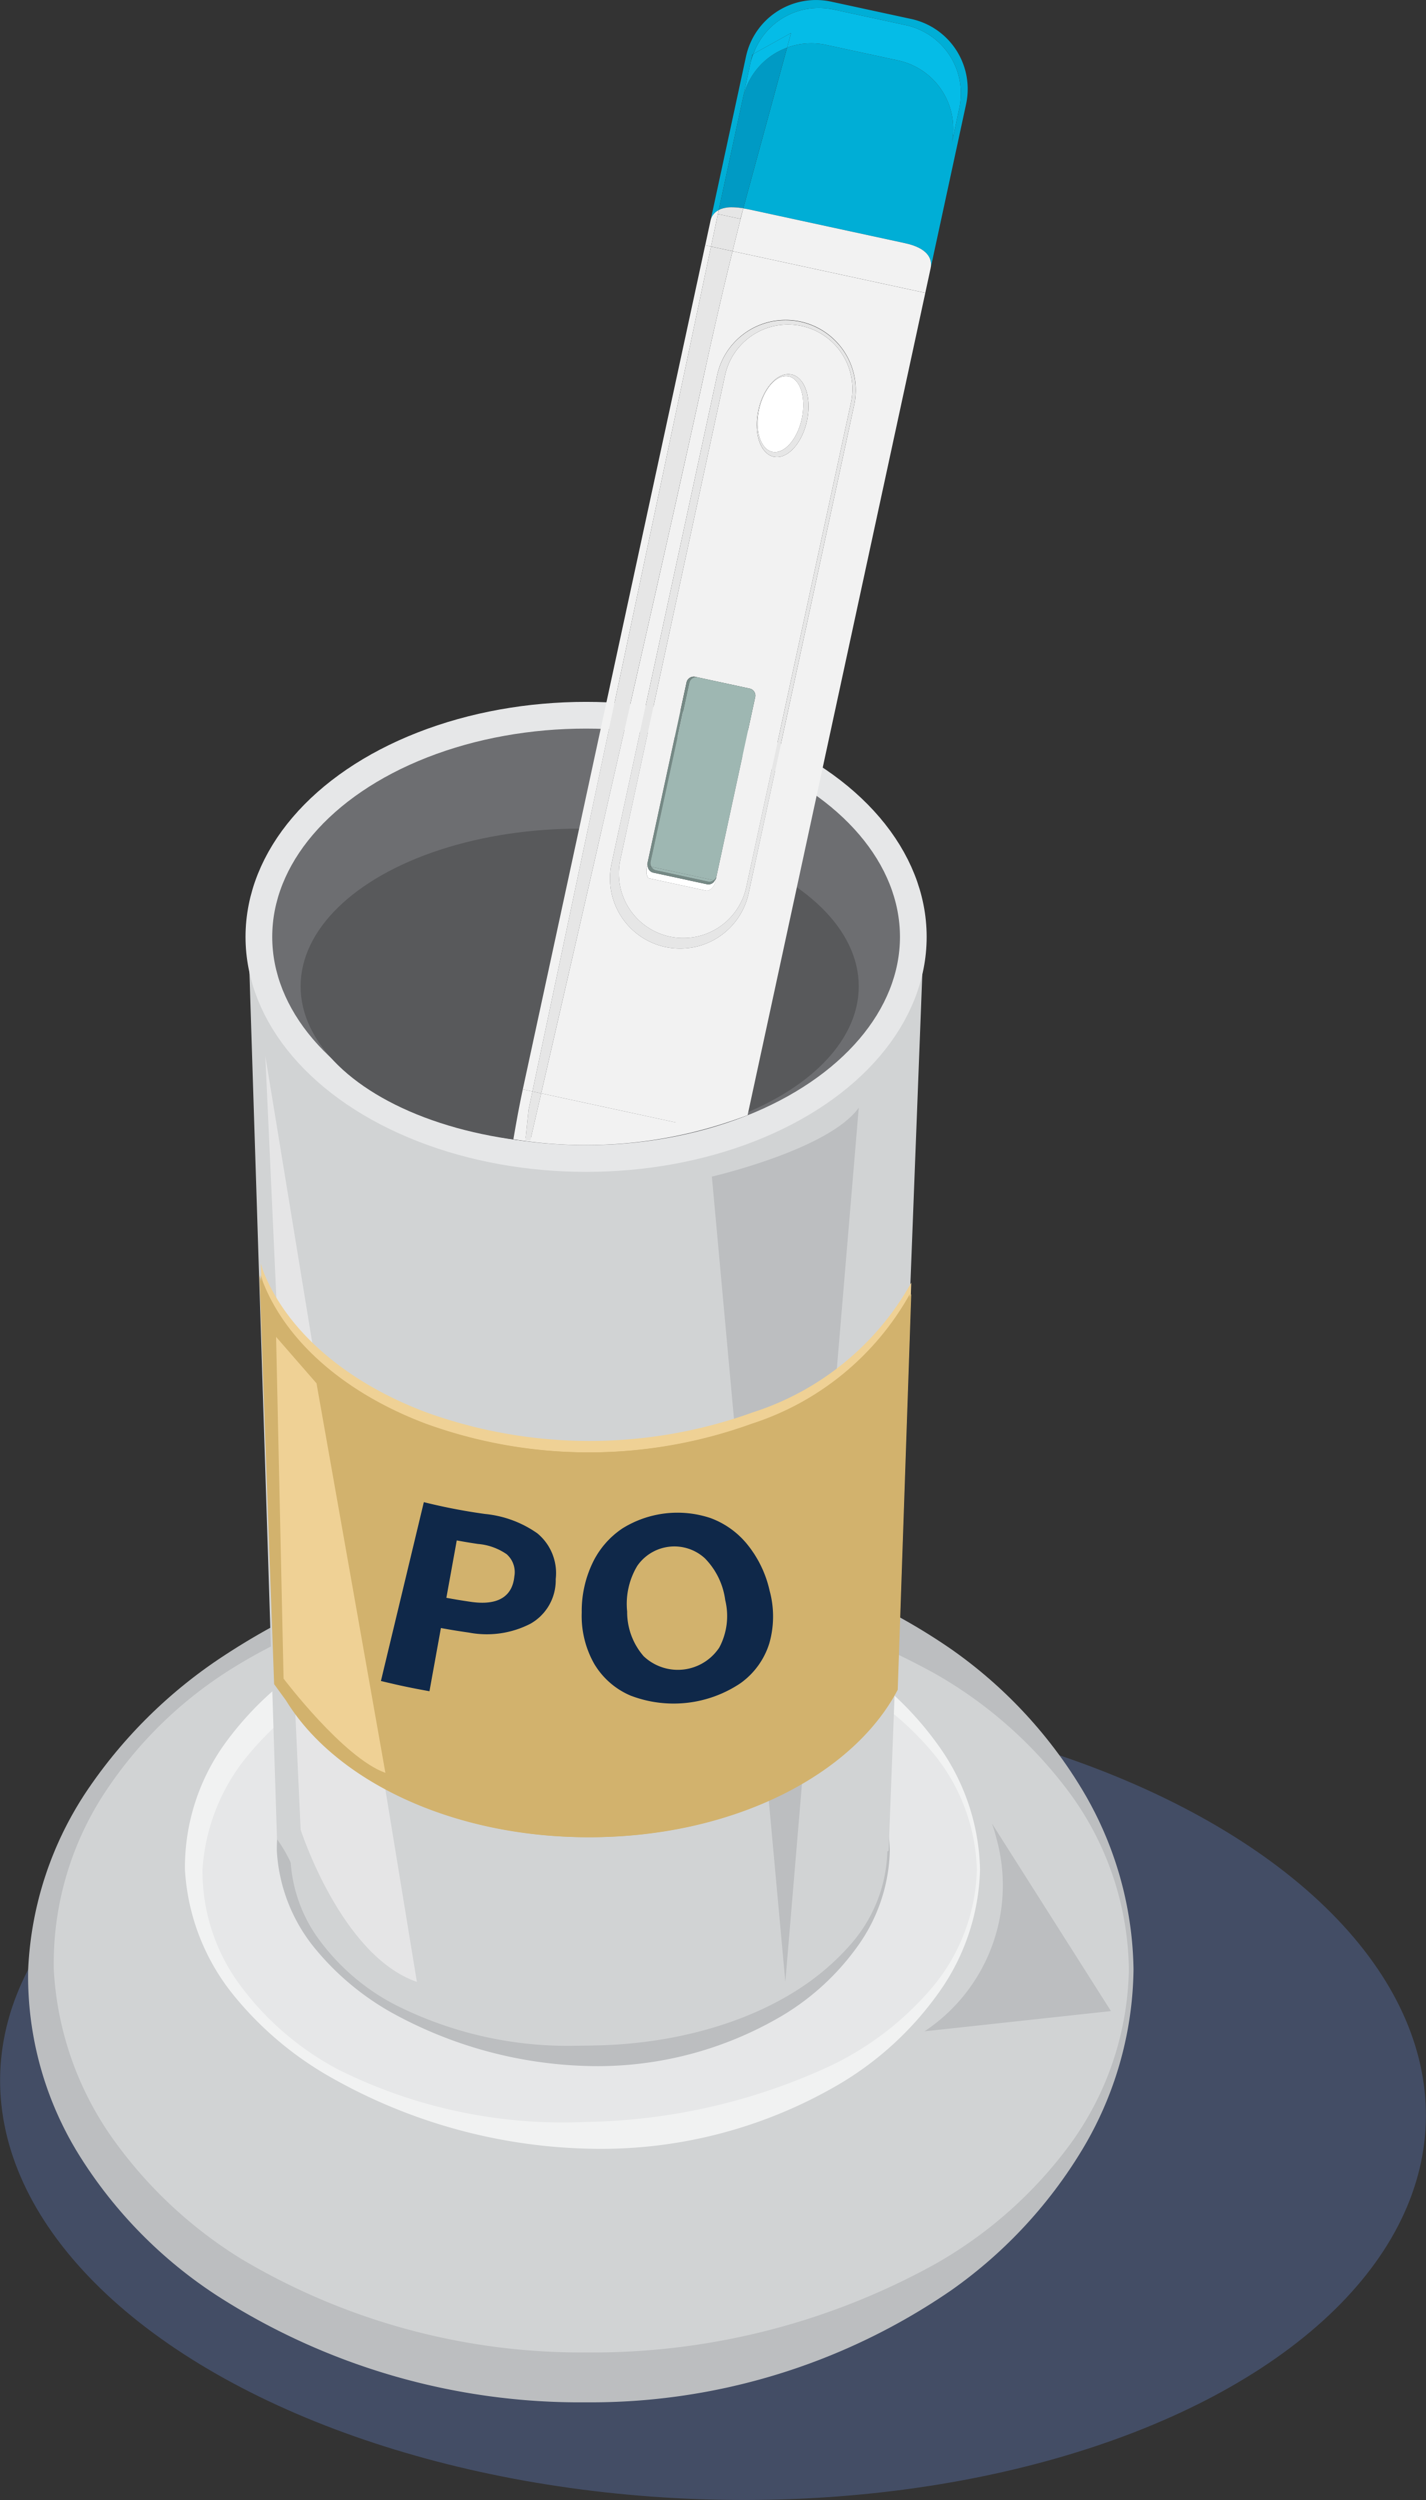 <svg id="aa4fb59d-f31d-4324-9a67-09e466347090" data-name="Layer 1" xmlns="http://www.w3.org/2000/svg" viewBox="0 0 60.78 106.511"><rect x="0" y="0" width="60.78" height="106.511" fill="#333333" stroke="none"/><defs><style>.f25781cd-251a-458a-aca1-c58988204a2b{fill:#4d5d82;opacity:0.64;}.fcfaf1a1-618e-47b7-a585-b9a84002aa99{fill:#d1d3d4;}.f170cbbd-45db-4b3d-be41-74564fa899b0{fill:#bcbec0;}.a9b92946-8d26-4dd7-a278-1c5cf83cbec3,.b306debf-7ec8-47f9-b333-9a4d9a1062ae{fill:#e6e7e8;}.b7b49f95-f2ae-4631-86d8-11457b1c8023{fill:#f1f2f2;}.b692e19a-13fe-428d-a0d6-0c1f464f0c6d{fill:#6d6e71;stroke:#e6e7e8;stroke-miterlimit:10;stroke-width:1.138px;}.a2ae35a3-7556-4ead-aa90-ebba0bbbcd23{fill:#58595b;}.b306debf-7ec8-47f9-b333-9a4d9a1062ae{opacity:0.94;}.b5750b97-7bf9-4388-851a-1a2271d88bfd{fill:#efd195;}.a8de9068-ee1b-483b-9d11-446f5544abf8{fill:#d2b26d;}.ad626564-3b32-4e0d-b3df-de6f1dd561ce{fill:#0f2849;}.adb316ec-1100-4b0e-8432-f9adb186c3c7{fill:#f2f2f2;}.bd96265f-2602-4d68-9384-3cd924c191db{fill:#00aed6;}.fbbc97d9-3b95-4c5d-ac09-0e75f278ebfb{fill:#009ac4;}.f4076685-343a-45d0-b6f0-e1341d333bab{fill:#e6e6e6;}.b3451b29-b03d-4096-a43c-f0a162907930{fill:#05bce7;}.b738cd0e-32e0-44f4-b91e-4686a9635fe9{fill:#fff;}.f46b156a-5ade-4e24-b5c8-49bb4fe642af{fill:#758985;}.a176d9c7-c3a6-47dd-9c26-4c972c41891a{fill:#9eb7b2;}</style></defs><title>Artboard 48</title><ellipse class="f25781cd-251a-458a-aca1-c58988204a2b" cx="30.39" cy="89.38" rx="17.106" ry="30.399" transform="translate(-60.018 116.558) rotate(-87.953)"/><ellipse class="fcfaf1a1-618e-47b7-a585-b9a84002aa99" cx="24.981" cy="83.901" rx="23.234" ry="17.386"/><path class="f170cbbd-45db-4b3d-be41-74564fa899b0" d="M48.314,83.901a15.225,15.225,0,0,1-2.197,7.701,19.858,19.858,0,0,1-5.555,5.962,27.107,27.107,0,0,1-15.581,4.786,28.578,28.578,0,0,1-15.735-4.55,19.37,19.37,0,0,1-5.833-5.92A14.419,14.419,0,0,1,1.201,83.901a14.862,14.862,0,0,1,2.591-7.734,20.702,20.702,0,0,1,5.789-5.65,29.64,29.64,0,0,1,15.4-4.831,25.967,25.967,0,0,1,15.565,4.578,19.666,19.666,0,0,1,5.558,5.946A15.294,15.294,0,0,1,48.314,83.901Zm-.199,0a12.971,12.971,0,0,0-2.449-7.41,18.536,18.536,0,0,0-5.803-5.18,31.907,31.907,0,0,0-14.882-3.967,31.186,31.186,0,0,0-7.775.765,23.357,23.357,0,0,0-7.272,2.949,17.655,17.655,0,0,0-5.572,5.476A13.264,13.264,0,0,0,2.292,83.901a13.718,13.718,0,0,0,2.449,7.122,18.897,18.897,0,0,0,5.528,5.207,28.351,28.351,0,0,0,14.712,3.995A30.182,30.182,0,0,0,39.846,96.465a18.357,18.357,0,0,0,5.806-5.164A13.021,13.021,0,0,0,48.115,83.901Z"/><ellipse class="a9b92946-8d26-4dd7-a278-1c5cf83cbec3" cx="24.981" cy="79.65" rx="16.723" ry="11.323"/><path class="b7b49f95-f2ae-4631-86d8-11457b1c8023" d="M41.772,79.651a9.425,9.425,0,0,1-1.762,5.248A13.831,13.831,0,0,1,35.872,88.734a20.071,20.071,0,0,1-10.892,2.807,23.329,23.329,0,0,1-10.79-2.988,14.565,14.565,0,0,1-4.289-3.618,9.324,9.324,0,0,1-2.018-5.285,9.025,9.025,0,0,1,1.777-5.467A13.615,13.615,0,0,1,13.984,70.38a22.304,22.304,0,0,1,10.996-2.781,21.041,21.041,0,0,1,10.902,2.949,13.966,13.966,0,0,1,4.137,3.847A9.39,9.39,0,0,1,41.772,79.651Zm-.136,0a8.138,8.138,0,0,0-1.919-5.027A12.926,12.926,0,0,0,35.442,71.331a24.138,24.138,0,0,0-10.461-2.276,22.507,22.507,0,0,0-10.367,2.444,13.32,13.32,0,0,0-4.088,3.336,8.46,8.46,0,0,0-1.895,4.815,8.15,8.15,0,0,0,1.654,4.996,12.421,12.421,0,0,0,4.123,3.521,21.433,21.433,0,0,0,10.573,2.237,25.678,25.678,0,0,0,10.472-2.418,13.059,13.059,0,0,0,4.274-3.304A8.112,8.112,0,0,0,41.636,79.651Z"/><ellipse class="fcfaf1a1-618e-47b7-a585-b9a84002aa99" cx="24.981" cy="78.851" rx="12.894" ry="8.73"/><path class="f170cbbd-45db-4b3d-be41-74564fa899b0" d="M37.927,78.851a7.267,7.267,0,0,1-1.358,4.046,10.663,10.663,0,0,1-3.191,2.957,15.476,15.476,0,0,1-8.397,2.165,18.22,18.22,0,0,1-8.325-2.293,11.522,11.522,0,0,1-3.301-2.8,7.19,7.19,0,0,1-1.556-4.075A6.957,6.957,0,0,1,13.169,74.637a10.495,10.495,0,0,1,3.333-2.932,17.197,17.197,0,0,1,8.478-2.145,16.34,16.34,0,0,1,8.405,2.274,10.765,10.765,0,0,1,3.19,2.966A7.239,7.239,0,0,1,37.927,78.851Zm-.105,0A6.276,6.276,0,0,0,36.342,74.976a9.972,9.972,0,0,0-3.296-2.539,18.439,18.439,0,0,0-8.066-1.755A17.35,17.35,0,0,0,16.988,72.567a10.265,10.265,0,0,0-3.152,2.572A6.521,6.521,0,0,0,12.375,78.851a6.283,6.283,0,0,0,1.275,3.852,9.361,9.361,0,0,0,3.184,2.705,16.327,16.327,0,0,0,8.146,1.735A19.804,19.804,0,0,0,33.054,85.279,10.065,10.065,0,0,0,36.349,82.732,6.254,6.254,0,0,0,37.822,78.851Z"/><path class="fcfaf1a1-618e-47b7-a585-b9a84002aa99" d="M10.555,39.022l1.252,39.334a6.079,6.079,0,0,1,.69,1.238c.127,4.207,5.716,7.555,12.484,7.555,6.769,0,12.357-3.348,12.484-7.555a.695.695,0,0,1,.41-.743l1.532-39.83Z"/><ellipse class="b692e19a-13fe-428d-a0d6-0c1f464f0c6d" cx="24.981" cy="39.915" rx="13.947" ry="9.443"/><ellipse class="a2ae35a3-7556-4ead-aa90-ebba0bbbcd23" cx="24.708" cy="42.022" rx="11.895" ry="6.719"/><path class="b306debf-7ec8-47f9-b333-9a4d9a1062ae" d="M11.309,44.991l1.505,32.96s1.725,5.369,4.954,6.486Z"/><path class="f170cbbd-45db-4b3d-be41-74564fa899b0" d="M30.342,50.128s4.989-1.149,6.261-2.936L33.473,84.436Z"/><path class="b5750b97-7bf9-4388-851a-1a2271d88bfd" d="M32.101,60.168a20.492,20.492,0,0,1-13.936.003c-3.39-1.274-5.941-3.447-6.958-6.044l-.088-.293.628,17.429.506.695c2.097,3.42,7.073,5.827,12.883,5.827,6.063,0,11.208-2.624,13.128-6.283l.201-5.888.375-10.966A11.887,11.887,0,0,1,32.101,60.168Z"/><path class="a8de9068-ee1b-483b-9d11-446f5544abf8" d="M32.101,60.657a20.492,20.492,0,0,1-13.936.003c-3.39-1.274-5.941-3.447-6.958-6.044l-.088-.293.628,17.429.506.695c2.097,3.42,7.073,5.827,12.883,5.827,6.063,0,11.208-2.624,13.128-6.283l.201-5.888.375-10.966A11.887,11.887,0,0,1,32.101,60.657Z"/><path class="a8de9068-ee1b-483b-9d11-446f5544abf8" d="M32.038,60.657a20.492,20.492,0,0,1-13.936.003c-3.39-1.274-5.941-3.447-6.958-6.044l-.088-.293.628,17.429.506.695c2.097,3.42,7.073,5.827,12.883,5.827,6.063,0,11.208-2.624,13.128-6.283l.201-5.888.375-10.966A11.887,11.887,0,0,1,32.038,60.657Z"/><path class="b5750b97-7bf9-4388-851a-1a2271d88bfd" d="M11.768,56.958l.319,14.558s2.553,3.378,4.34,4.016L13.491,58.936Z"/><path class="ad626564-3b32-4e0d-b3df-de6f1dd561ce" d="M18.065,63.998a24.629,24.629,0,0,0,2.611.504,4.652,4.652,0,0,1,2.227.825,2.195,2.195,0,0,1,.783,1.948,2.122,2.122,0,0,1-1.07,1.899,4.059,4.059,0,0,1-2.625.382c-.48-.069-.72-.108-1.198-.195-.195,1.077-.293,1.615-.488,2.693-.831-.151-1.245-.238-2.069-.436C16.967,68.569,17.335,67.047,18.065,63.998Zm1.991,4.246c1.16.173,1.785-.221,1.868-1.089a1.015,1.015,0,0,0-.328-.938,2.513,2.513,0,0,0-1.224-.438c-.362-.054-.543-.084-.904-.15-.177.978-.265,1.467-.443,2.445C19.437,68.149,19.643,68.182,20.056,68.244Z"/><path class="ad626564-3b32-4e0d-b3df-de6f1dd561ce" d="M26.912,72.255A3.304,3.304,0,0,1,25.324,70.881a4.135,4.135,0,0,1-.529-2.178,4.752,4.752,0,0,1,.487-2.167,3.67,3.67,0,0,1,1.257-1.425,4.444,4.444,0,0,1,3.75-.433,3.636,3.636,0,0,1,1.551,1.106,4.786,4.786,0,0,1,.965,1.993,4.16,4.16,0,0,1-.016,2.24,3.281,3.281,0,0,1-1.233,1.699,5.117,5.117,0,0,1-4.644.537Zm3.747-2.064a2.855,2.855,0,0,0,.253-2.015,3.122,3.122,0,0,0-.87-1.787,1.923,1.923,0,0,0-2.881.326,3.145,3.145,0,0,0-.43,1.943,2.862,2.862,0,0,0,.704,1.905,2.118,2.118,0,0,0,3.224-.373Z"/><path class="f170cbbd-45db-4b3d-be41-74564fa899b0" d="M42.278,77.687a5.572,5.572,0,0,1,.178.586,7.462,7.462,0,0,1-3.051,8.27l7.947-.862"/><path class="adb316ec-1100-4b0e-8432-f9adb186c3c7" d="M21.881,48.535a19.225,19.225,0,0,0,9.984-1.03"/><path class="bd96265f-2602-4d68-9384-3cd924c191db" d="M38.838.808l-3.413-.738a3.053,3.053,0,0,0-3.629,2.339l-1.738,8.041h0l.225-1.042a.652.652,0,0,1,.35-.455h0L31.663,4.187h0l.325-1.503V2.684L32.066,2.323l.047-.026A2.965,2.965,0,0,1,35.523.405L38.61,1.073a2.974,2.974,0,0,1,2.278,3.535l-.325,1.503A2.974,2.974,0,0,0,38.285,2.576L35.198,1.909a2.955,2.955,0,0,0-1.65.121L31.683,8.871h0l-.002.009c.066.011.127.018.198.034l6.695,1.448c.922.199,1.185.632,1.09,1.075l-.225,1.042h0l1.738-8.041A3.053,3.053,0,0,0,38.838.808Z"/><path class="fbbc97d9-3b95-4c5d-ac09-0e75f278ebfb" d="M32.066,2.323l-.078.361a2.947,2.947,0,0,1,.125-.387Z"/><path class="fbbc97d9-3b95-4c5d-ac09-0e75f278ebfb" d="M30.725,8.906a1.253,1.253,0,0,1,.469-.075h.001a3.302,3.302,0,0,1,.488.04L33.547,2.03a2.965,2.965,0,0,0-1.885,2.157L30.633,8.952l.007-.003A.83.83,0,0,1,30.725,8.906Z"/><polygon class="adb316ec-1100-4b0e-8432-f9adb186c3c7" points="30.305 10.503 30.057 10.449 22.283 46.411 22.693 46.5 30.305 10.503"/><path class="adb316ec-1100-4b0e-8432-f9adb186c3c7" d="M30.046,15.798c-1.554,7.188-5.293,23.468-6.978,30.783L29.956,48.07a15.259,15.259,0,0,0,1.91-.564l7.573-35.028-8.215-1.776C30.912,11.974,30.48,13.792,30.046,15.798Zm4.072-2.1a2.989,2.989,0,0,1,2.29,3.553L31.907,38.069a2.989,2.989,0,0,1-5.843-1.263L30.565,15.988A2.989,2.989,0,0,1,34.118,13.698Z"/><path class="adb316ec-1100-4b0e-8432-f9adb186c3c7" d="M30.598,9.119l-.001-0.0.035-.163.001-.003a.652.652,0,0,0-.35.455l-.225,1.042.248.054Z"/><path class="adb316ec-1100-4b0e-8432-f9adb186c3c7" d="M38.574,10.361,31.879,8.913c-.071-.015-.133-.023-.198-.034-.011.042-.189.728-.457,1.822l8.215,1.776.225-1.042C39.76,10.992,39.496,10.56,38.574,10.361Z"/><path class="adb316ec-1100-4b0e-8432-f9adb186c3c7" d="M30.639,8.949a.523.523,0,0,1,.086-.043A.83.83,0,0,0,30.639,8.949Z"/><polygon class="adb316ec-1100-4b0e-8432-f9adb186c3c7" points="30.597 9.118 30.598 9.119 30.632 8.956 30.597 9.118"/><path class="adb316ec-1100-4b0e-8432-f9adb186c3c7" d="M29.956,48.07l-6.888-1.489c-.178.773-.336,1.457-.463,2.008A27.659,27.659,0,0,0,29.956,48.07Z"/><path class="adb316ec-1100-4b0e-8432-f9adb186c3c7" d="M22.528,47.283l.166-.783-.411-.089c-.141.655-.273,1.374-.401,2.124.096.009.275.024.512.04Z"/><path class="f4076685-343a-45d0-b6f0-e1341d333bab" d="M30.565,15.988,26.064,36.806a2.989,2.989,0,0,0,5.843,1.263l4.501-20.818a2.989,2.989,0,0,0-5.843-1.263Zm3.602-2.098a2.745,2.745,0,0,1,2.103,3.263L31.807,37.798a2.745,2.745,0,1,1-5.367-1.16l4.463-20.645A2.745,2.745,0,0,1,34.167,13.89Z"/><path class="adb316ec-1100-4b0e-8432-f9adb186c3c7" d="M26.44,36.638a2.745,2.745,0,1,0,5.367,1.16l4.463-20.645a2.745,2.745,0,0,0-5.367-1.16Zm5.881-19.155c.209-.968.843-1.652,1.416-1.529.573.124.868,1.009.658,1.977-.209.968-.843,1.652-1.416,1.529C32.407,19.336,32.112,18.451,32.321,17.483ZM31.947,29.334h0l.008.002a.306.306,0,0,1,.234.363l-.002.008h0l-.297,1.373L30.541,37.324v0l-.024.112c-.007.033-.037.049-.052.076l.034.008c-.091.421-.376.431-.376.431l-2.476-.535c-.165-.161-.06-.526-.06-.526l.02.004c-.003-.031-.023-.058-.016-.091l1.671-7.728a.314.314,0,0,1,.373-.24Z"/><path class="f4076685-343a-45d0-b6f0-e1341d333bab" d="M32.98,19.46c.573.124,1.207-.561,1.416-1.529.209-.968-.085-1.853-.658-1.977-.573-.124-1.207.561-1.416,1.529S32.407,19.336,32.98,19.46Zm-.624-2.014c.192-.887.754-1.519,1.256-1.41.502.109.753.916.562,1.803-.192.887-.754,1.519-1.256,1.41S32.165,18.333,32.356,17.446Z"/><path class="b3451b29-b03d-4096-a43c-f0a162907930" d="M33.547,2.03a2.955,2.955,0,0,1,1.65-.121l3.087.667A2.974,2.974,0,0,1,40.563,6.111l.325-1.503A2.974,2.974,0,0,0,38.61,1.073L35.523.405A2.965,2.965,0,0,0,32.113,2.297l1.604-.891Z"/><polygon class="b3451b29-b03d-4096-a43c-f0a162907930" points="31.988 2.684 31.663 4.187 31.663 4.187 31.988 2.684 31.988 2.684"/><path class="b3451b29-b03d-4096-a43c-f0a162907930" d="M33.547,2.03l.17-.625-1.604.891a2.947,2.947,0,0,0-.125.387l-.325,1.503A2.965,2.965,0,0,1,33.547,2.03Z"/><path class="b738cd0e-32e0-44f4-b91e-4686a9635fe9" d="M30.144,37.676l-2.311-.5a.299.299,0,0,1-.224-.282l-.02-.004s-.105.364.06.526l2.476.535s.285-.01.376-.431l-.034-.008A.299.299,0,0,1,30.144,37.676Z"/><path class="b738cd0e-32e0-44f4-b91e-4686a9635fe9" d="M34.174,17.839c.192-.887-.06-1.695-.562-1.803-.502-.108-1.064.523-1.256,1.41-.192.887.06,1.695.562,1.803S33.982,18.726,34.174,17.839Z"/><path class="f46b156a-5ade-4e24-b5c8-49bb4fe642af" d="M29.263,29.075,27.592,36.803c-.007.033.013.059.016.091l.161.035a.301.301,0,0,1-.039-.213l1.648-7.625a.305.305,0,0,1,.363-.234l2.205.477h-0l-2.311-.5A.314.314,0,0,0,29.263,29.075Z"/><path class="f46b156a-5ade-4e24-b5c8-49bb4fe642af" d="M30.464,37.512c.016-.027.045-.043.052-.076l.024-.112a.301.301,0,0,1-.123.178Z"/><polygon class="f46b156a-5ade-4e24-b5c8-49bb4fe642af" points="32.188 29.707 32.188 29.707 31.891 31.08 32.188 29.707"/><path class="f46b156a-5ade-4e24-b5c8-49bb4fe642af" d="M30.178,37.558l-2.213-.479a.296.296,0,0,1-.195-.15l-.161-.035a.299.299,0,0,0,.224.282l2.311.5a.299.299,0,0,0,.321-.165l-.046-.01A.297.297,0,0,1,30.178,37.558Z"/><path class="a176d9c7-c3a6-47dd-9c26-4c972c41891a" d="M32.188,29.707l.002-.008a.306.306,0,0,0-.234-.363l-.008-.002A.314.314,0,0,1,32.188,29.707Z"/><polygon class="a176d9c7-c3a6-47dd-9c26-4c972c41891a" points="30.541 37.324 31.891 31.08 30.541 37.324 30.541 37.324"/><path class="a176d9c7-c3a6-47dd-9c26-4c972c41891a" d="M29.379,29.092,27.73,36.716a.301.301,0,0,0,.039.213l2.649.573a.301.301,0,0,0,.123-.178L31.891,31.08l.297-1.373a.314.314,0,0,0-.24-.373l-2.205-.477A.305.305,0,0,0,29.379,29.092Z"/><path class="a176d9c7-c3a6-47dd-9c26-4c972c41891a" d="M27.964,37.079l2.213.479a.297.297,0,0,0,.24-.056l-2.649-.573A.296.296,0,0,0,27.964,37.079Z"/><polygon class="f4076685-343a-45d0-b6f0-e1341d333bab" points="31.681 8.879 31.683 8.871 31.683 8.871 31.681 8.879 31.681 8.879"/><path class="f4076685-343a-45d0-b6f0-e1341d333bab" d="M30.725,8.906a1.364,1.364,0,0,1,.469-.075A1.253,1.253,0,0,0,30.725,8.906Z"/><path class="f4076685-343a-45d0-b6f0-e1341d333bab" d="M31.196,8.831a3.003,3.003,0,0,1,.485.048l.002-.009A3.302,3.302,0,0,0,31.196,8.831Z"/><polygon class="f4076685-343a-45d0-b6f0-e1341d333bab" points="30.639 8.949 30.633 8.952 30.633 8.952 30.639 8.949"/><path class="f4076685-343a-45d0-b6f0-e1341d333bab" d="M22.693,46.5l.374.081c1.685-7.315,5.425-23.595,6.978-30.783.434-2.006.866-3.824,1.178-5.096l-.919-.198Z"/><polygon class="f4076685-343a-45d0-b6f0-e1341d333bab" points="30.633 8.952 30.633 8.952 30.632 8.956 30.633 8.952"/><path class="f4076685-343a-45d0-b6f0-e1341d333bab" d="M31.559,9.326l-.961-.208-.293,1.385.919.198c.268-1.094.446-1.78.457-1.822l-0-0Z"/><path class="f4076685-343a-45d0-b6f0-e1341d333bab" d="M31.681,8.879a3.003,3.003,0,0,0-.485-.048h-.001a1.364,1.364,0,0,0-.469.075.523.523,0,0,0-.086.043l-.007.003-.001.003-.034.163.961.208Z"/><path class="f4076685-343a-45d0-b6f0-e1341d333bab" d="M22.528,47.283l-.135,1.293c.065.004.137.009.212.013.127-.551.285-1.235.463-2.008l-.374-.081Z"/></svg>